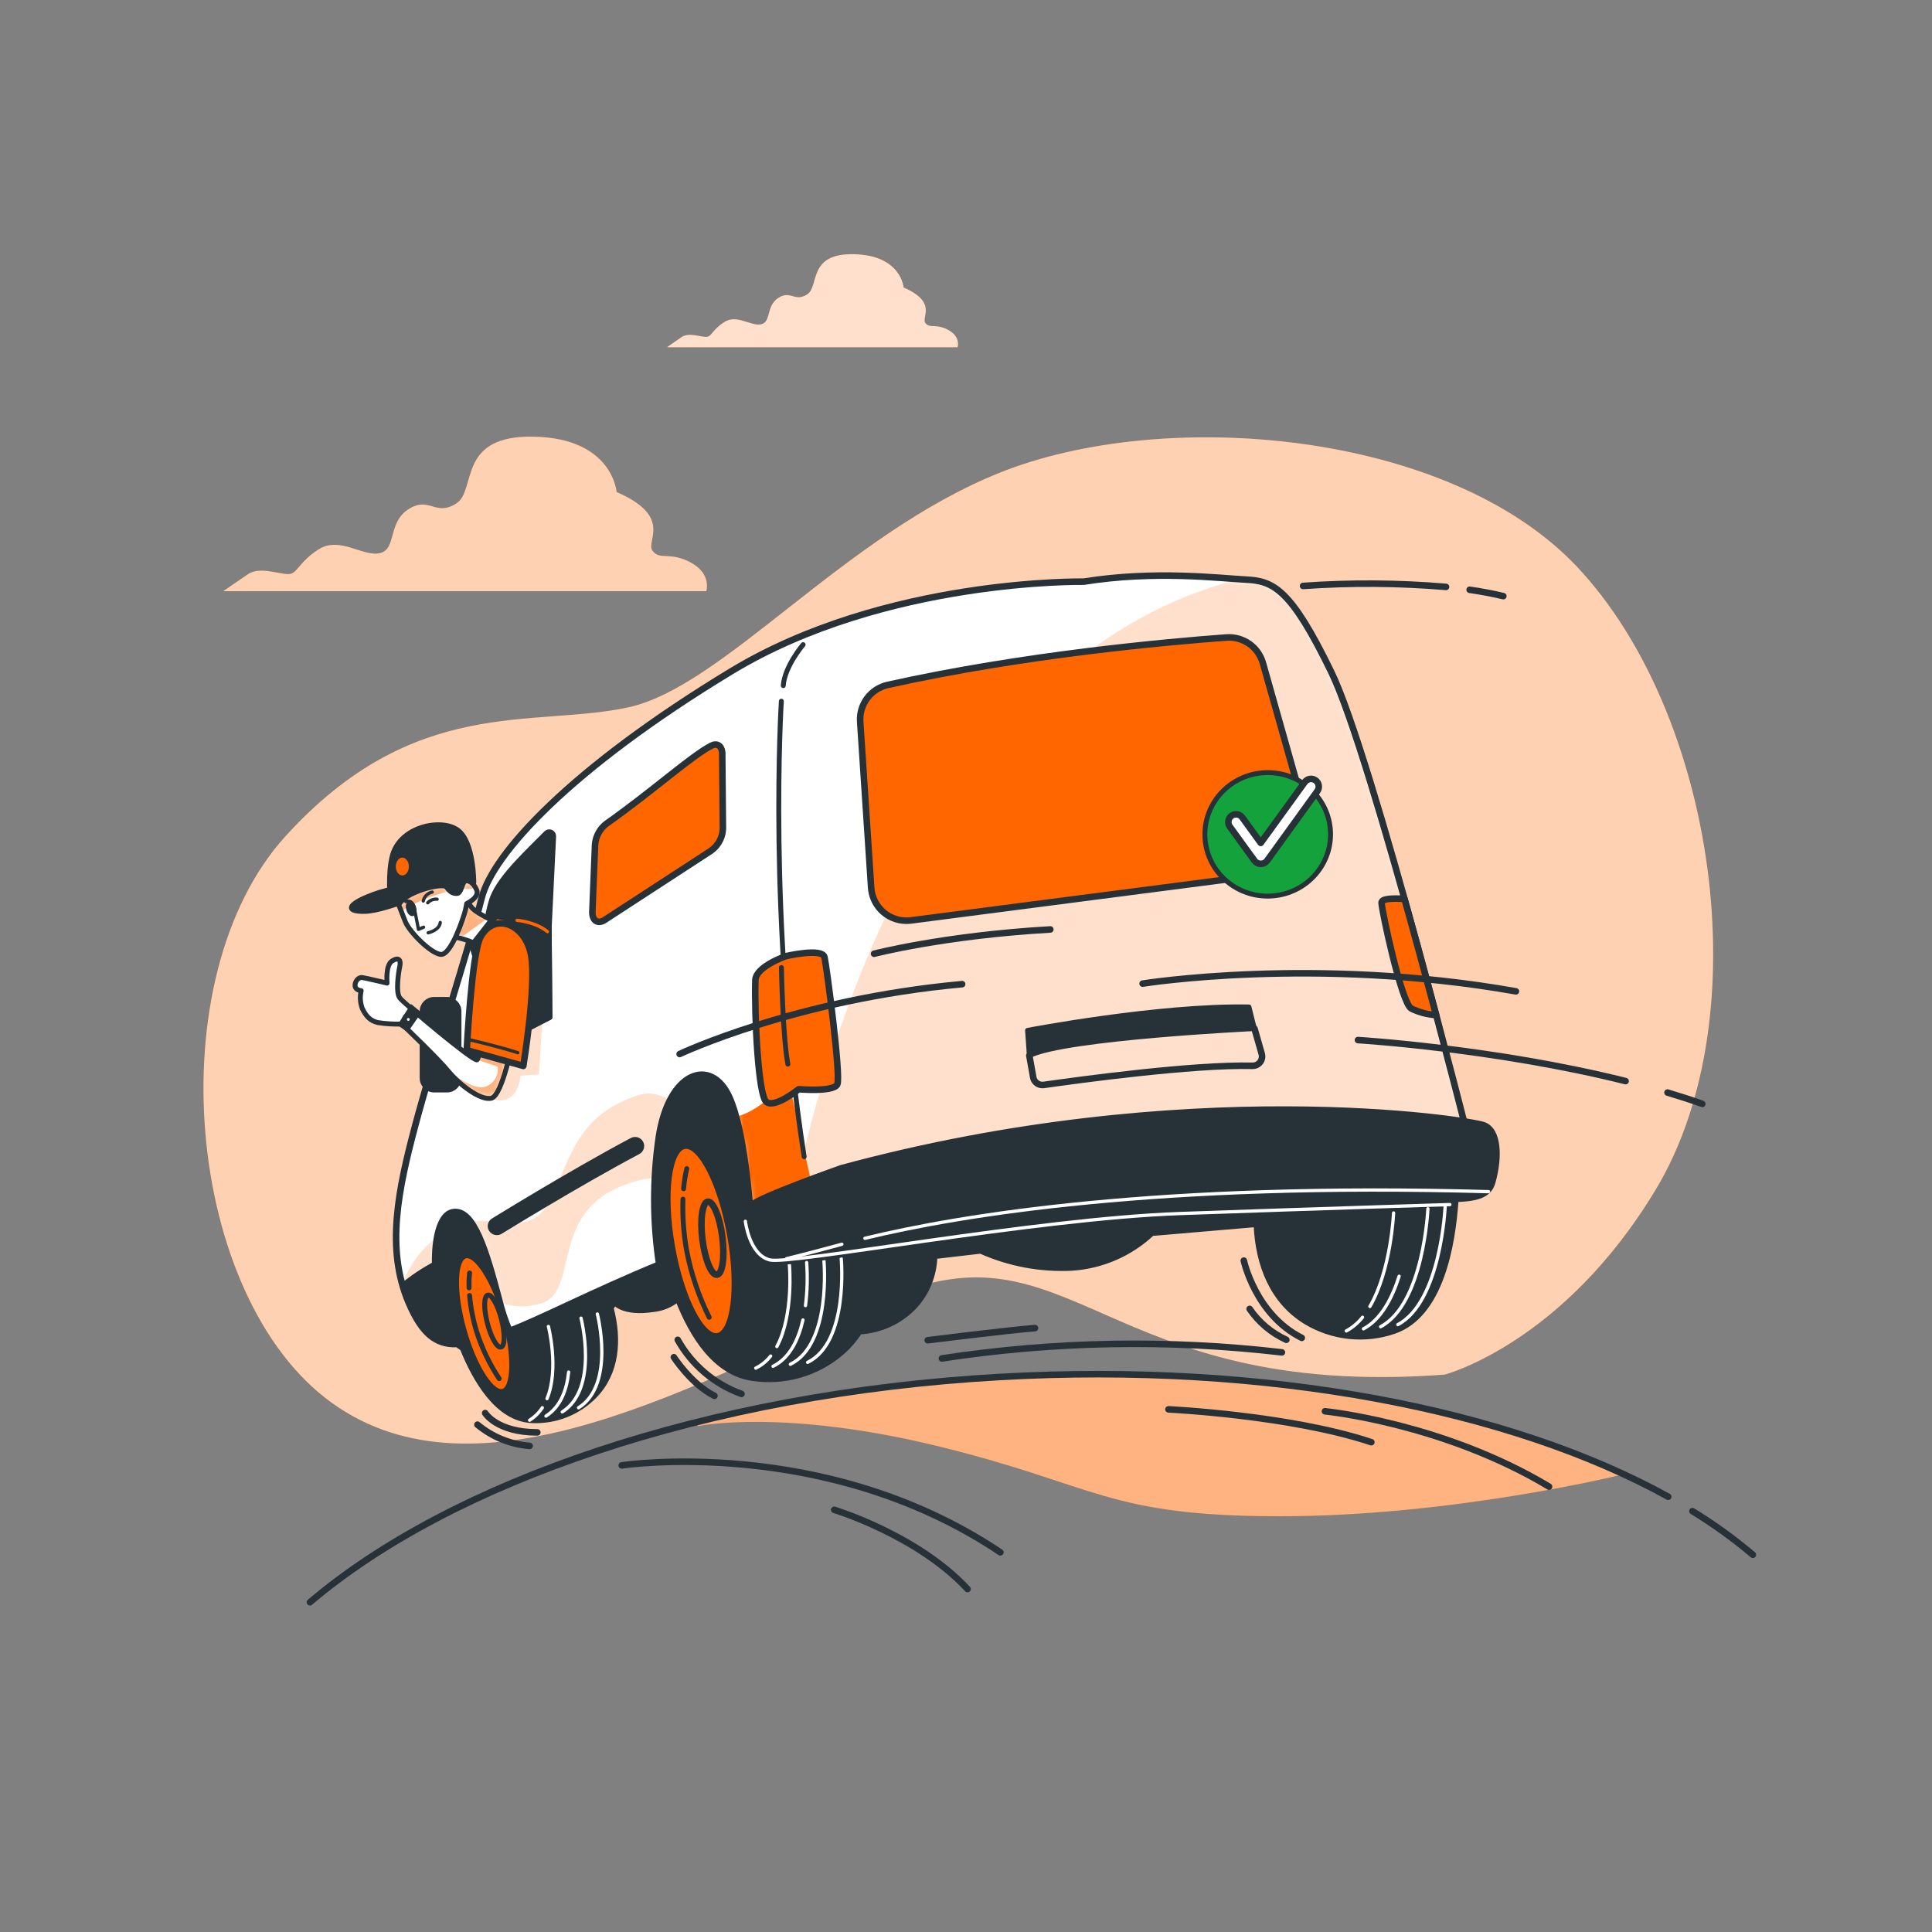 <svg width="295" height="295" viewBox="0 0 295 295" fill="none" xmlns="http://www.w3.org/2000/svg">
<rect x="0" y="0" width="295" height="295" fill="#808080" stroke="none"/>
<path d="M220.601 209.887C220.601 209.887 238.696 205.167 252.856 181.567C268.727 155.111 261.919 108.949 240.779 86.523C221.167 65.726 177.749 62.068 152.556 72.216C128.75 81.809 110.466 104.867 95.916 108.011C81.367 111.156 63.266 106.047 43.601 127.676C23.936 149.305 28.261 198.087 50.681 214.211C73.101 230.336 106.141 211.456 134.856 198.476C163.572 185.496 168.286 213.816 220.601 209.887Z" fill="#FF6600"/>
<g opacity="0.7">
<path d="M220.601 209.887C220.601 209.887 238.696 205.167 252.856 181.567C268.727 155.111 261.919 108.949 240.779 86.523C221.167 65.726 177.749 62.068 152.556 72.216C128.75 81.809 110.466 104.867 95.916 108.011C81.367 111.156 63.266 106.047 43.601 127.676C23.936 149.305 28.261 198.087 50.681 214.211C73.101 230.336 106.141 211.456 134.856 198.476C163.572 185.496 168.286 213.816 220.601 209.887Z" fill="white"/>
</g>
<path d="M214.607 162.25V162.215C209.792 160.616 202.405 161.159 201.308 161.813C200.141 162.594 199.139 163.597 198.358 164.763C195.765 168.442 193.906 172.587 192.883 176.971L140.52 181.838C138.591 177.673 135.682 173.938 132.762 171.684C131.927 170.985 130.966 170.454 129.93 170.121C129.474 170.066 129.012 170.082 128.561 170.168C126.661 164.663 123.971 159.353 120.608 159.017C113.528 158.309 101.173 160.681 97.804 167.548C94.435 174.416 93.379 191.561 93.379 191.561L91.019 193.921C89.298 190.568 86.904 187.605 83.987 185.219C83.155 184.516 82.192 183.985 81.154 183.655C80.564 183.49 78.204 183.856 75.732 184.664C75.632 184.57 75.538 184.475 75.431 184.387C73.072 182.41 68.234 181.331 65.531 186.369C62.829 191.408 66.074 200.948 67.691 203.107C68.476 204.211 69.46 205.157 70.594 205.898C72.499 210.618 75.903 216.636 81.143 216.913C82.937 217.01 84.732 216.72 86.404 216.062C88.077 215.405 89.588 214.395 90.836 213.102C94.235 209.562 94.601 204.588 93.32 199.721L93.869 198.918C93.869 198.918 95.09 200.659 99.769 199.957C101.125 199.817 102.411 199.284 103.468 198.423C105.663 204.022 109.209 209.633 114.843 210.471C117.262 210.841 119.731 210.685 122.084 210.016C124.437 209.346 126.618 208.177 128.478 206.588C129.56 205.655 130.503 204.572 131.281 203.373C134.436 203.199 137.408 201.837 139.6 199.562C141.561 197.47 142.683 194.729 142.75 191.862L149.718 191.048C154.092 192.999 158.865 193.892 163.648 193.656C168.229 193.361 172.565 191.484 175.914 188.346L191.791 186.989C192.057 193.142 194.269 198.789 199.461 201.898C201.449 203.084 203.67 203.826 205.972 204.071C208.274 204.317 210.602 204.06 212.795 203.32C220.117 200.865 221.852 189.986 222.324 183.372C223.055 172.752 219.669 163.754 214.607 162.25Z" fill="#263238" stroke="#263238" stroke-width="0.75" stroke-linecap="round" stroke-linejoin="round"/>
<path d="M117.67 207.055C117.061 207.833 116.284 208.464 115.398 208.901" stroke="white" stroke-width="0.5" stroke-linecap="round" stroke-linejoin="round"/>
<path d="M120.531 193.072C120.531 193.072 121.233 200.742 118.62 205.609" stroke="white" stroke-width="0.5" stroke-linecap="round" stroke-linejoin="round"/>
<path d="M122.602 201.544C121.935 204.494 120.608 207.356 118.035 208.624" stroke="white" stroke-width="0.5" stroke-linecap="round" stroke-linejoin="round"/>
<path d="M125.806 192.487C125.806 192.487 126.986 205.237 120.679 208.317" stroke="white" stroke-width="0.5" stroke-linecap="round" stroke-linejoin="round"/>
<path d="M128.449 192.192C128.449 192.192 129.629 204.948 123.316 208.022" stroke="white" stroke-width="0.5" stroke-linecap="round" stroke-linejoin="round"/>
<path d="M208.046 201.131C207.368 201.987 206.525 202.699 205.568 203.226" stroke="white" stroke-width="0.5" stroke-linecap="round" stroke-linejoin="round"/>
<path d="M212.789 185.207C212.789 185.207 212.412 193.933 209.173 199.485" stroke="white" stroke-width="0.5" stroke-linecap="round" stroke-linejoin="round"/>
<path d="M213.633 194.871C212.571 198.228 210.872 201.485 208.187 202.901" stroke="white" stroke-width="0.5" stroke-linecap="round" stroke-linejoin="round"/>
<path d="M218.029 184.558C218.029 184.558 217.397 199.096 210.807 202.577" stroke="white" stroke-width="0.5" stroke-linecap="round" stroke-linejoin="round"/>
<path d="M220.66 184.239C220.66 184.239 220.029 198.771 213.438 202.258" stroke="white" stroke-width="0.5" stroke-linecap="round" stroke-linejoin="round"/>
<path d="M82.806 214.943C82.304 215.712 81.642 216.364 80.865 216.854" stroke="white" stroke-width="0.5" stroke-linecap="round" stroke-linejoin="round"/>
<path d="M83.739 202.535C83.739 202.535 85.403 209.025 83.526 213.562" stroke="white" stroke-width="0.5" stroke-linecap="round" stroke-linejoin="round"/>
<path d="M86.824 209.503C86.559 212.129 85.644 214.772 83.361 216.223" stroke="white" stroke-width="0.5" stroke-linecap="round" stroke-linejoin="round"/>
<path d="M88.718 201.273C88.718 201.273 91.491 212.04 85.851 215.586" stroke="white" stroke-width="0.5" stroke-linecap="round" stroke-linejoin="round"/>
<path d="M91.208 200.635C91.208 200.635 93.987 211.403 88.341 214.955" stroke="white" stroke-width="0.5" stroke-linecap="round" stroke-linejoin="round"/>
<path d="M111.545 188.7C112.95 196.73 112.07 203.597 109.592 204.04C107.114 204.482 103.958 198.311 102.554 190.281C101.15 182.251 102.029 175.383 104.513 174.941C106.996 174.498 110.141 180.664 111.545 188.7Z" fill="#FF6600" stroke="#263238" stroke-linecap="round" stroke-linejoin="round"/>
<path d="M110.295 188.871C110.684 191.951 110.324 194.529 109.48 194.635C108.637 194.741 107.645 192.334 107.256 189.254C106.867 186.175 107.256 183.59 108.07 183.484C108.884 183.378 109.905 185.791 110.295 188.871Z" fill="#FF6600" stroke="#263238" stroke-linecap="round" stroke-linejoin="round"/>
<path d="M104.377 181.508C104.461 180.474 104.624 179.448 104.867 178.44" stroke="#263238" stroke-width="0.75" stroke-linecap="round" stroke-linejoin="round"/>
<path d="M108.289 201.143C106.656 197.874 105.488 194.392 104.819 190.8C104.375 188.259 104.195 185.679 104.282 183.101" stroke="#263238" stroke-width="0.75" stroke-linecap="round" stroke-linejoin="round"/>
<path d="M76.823 212.564C78.606 212.07 78.755 206.988 77.154 201.213C75.554 195.438 72.811 191.158 71.027 191.652C69.244 192.146 69.095 197.228 70.696 203.003C72.296 208.778 75.039 213.058 76.823 212.564Z" fill="#FF6600" stroke="#263238" stroke-linecap="round" stroke-linejoin="round"/>
<path d="M76.57 201.444C77.131 203.639 77.101 205.538 76.499 205.692C75.898 205.845 74.965 204.187 74.405 201.998C73.844 199.809 73.874 197.898 74.476 197.75C75.078 197.603 76.01 199.249 76.57 201.444Z" stroke="#263238" stroke-width="0.75" stroke-linecap="round" stroke-linejoin="round"/>
<path d="M71.626 196.647C71.593 195.891 71.619 195.133 71.703 194.381" stroke="#263238" stroke-width="0.75" stroke-linecap="round" stroke-linejoin="round"/>
<path d="M76.222 210.506C74.747 208.287 73.589 205.872 72.782 203.332C72.231 201.533 71.867 199.683 71.697 197.809" stroke="#263238" stroke-width="0.75" stroke-linecap="round" stroke-linejoin="round"/>
<path d="M203.296 102.66C197.078 89.828 194.393 88.712 190.257 88.5C186.121 88.288 176.357 87.072 165.477 88.813C165.477 88.813 135.128 88.282 111.646 102.507C87.131 117.357 75.201 130.402 73.532 137.163C71.862 143.925 66.163 161.542 63.46 171.643C60.758 181.744 58.917 190.641 62.363 198.818C64.446 203.762 66.664 205.249 69.514 205.226C69.078 204.443 68.694 203.633 68.363 202.801C65.531 195.786 65.874 185.75 69.107 185.101C72.34 184.452 74.269 191.172 76.222 198.5C76.61 200.115 77.135 201.694 77.791 203.22C82.624 201.397 90.364 197.32 100.654 193.083C99.677 186.648 99.655 180.103 100.589 173.661C102.111 163.589 108.548 161.365 111.351 167.495C113.669 172.546 114.531 183.85 114.761 187.661C118.891 186.239 122.348 185.301 124.478 185.172C124.478 185.172 159.689 177.218 185.643 176.581C211.598 175.944 224.583 175.324 224.583 175.324C224.583 175.324 209.515 115.469 203.296 102.66Z" fill="white"/>
<mask id="mask0_187_676" style="mask-type:luminance" maskUnits="userSpaceOnUse" x="60" y="87" width="165" height="119">
<path d="M203.296 102.66C197.078 89.828 194.393 88.712 190.257 88.5C186.121 88.288 176.357 87.072 165.477 88.813C165.477 88.813 135.128 88.282 111.646 102.507C87.131 117.357 75.201 130.402 73.532 137.163C71.862 143.925 66.163 161.542 63.46 171.643C60.758 181.744 58.917 190.641 62.363 198.818C64.446 203.762 66.664 205.249 69.514 205.226C69.078 204.443 68.694 203.633 68.363 202.801C65.531 195.786 65.874 185.75 69.107 185.101C72.34 184.452 74.269 191.172 76.222 198.5C76.61 200.115 77.135 201.694 77.791 203.22C82.624 201.397 90.364 197.32 100.654 193.083C99.677 186.648 99.655 180.103 100.589 173.661C102.111 163.589 108.548 161.365 111.351 167.495C113.669 172.546 114.531 183.85 114.761 187.661C118.891 186.239 122.348 185.301 124.478 185.172C124.478 185.172 159.689 177.218 185.643 176.581C211.598 175.944 224.583 175.324 224.583 175.324C224.583 175.324 209.515 115.469 203.296 102.66Z" fill="white"/>
</mask>
<g mask="url(#mask0_187_676)">
<path d="M120.319 164.575C120.319 164.575 116.749 169.46 112.407 170.504C113.941 176.133 114.572 184.463 114.767 187.614C118.454 186.346 121.587 185.455 123.735 185.195C124.047 183.354 124.236 182.18 124.236 182.18L120.319 164.575Z" fill="#FF6600"/>
<path opacity="0.2" d="M76.376 199.031C78.016 199.196 79.107 199.904 82.441 199.072C88.341 197.603 84.099 186.216 93.887 181.567C95.787 180.608 97.854 180.027 99.975 179.856C100.063 177.772 100.26 175.694 100.565 173.631C100.825 171.605 101.424 169.636 102.335 167.808C99.663 166.988 99.179 166.203 94.624 168.368C84.83 173.018 86.299 185.012 80.429 186.481C75.744 187.661 75.485 185.779 71.927 186.652C73.591 189.012 74.877 193.608 76.175 198.452C76.275 198.671 76.322 198.83 76.376 199.031Z" fill="#FF6600"/>
<g style="mix-blend-mode:multiply">
<path opacity="0.2" d="M66.741 188.948C63.997 190.836 62.363 193.667 61.431 196.057C61.684 197 61.995 197.926 62.363 198.83C64.446 203.774 66.664 205.261 69.514 205.237C69.078 204.455 68.694 203.645 68.363 202.813C66.564 198.346 66.08 192.665 66.741 188.948Z" fill="#FF6600"/>
</g>
<g style="mix-blend-mode:multiply" opacity="0.2">
<path d="M190.257 88.5L189.189 88.435C146.161 99.445 128.655 151.305 122.632 176.298C122.956 178.782 123.31 181.219 123.693 183.59C124.425 183.449 123.918 185.171 124.478 185.142C124.478 185.142 159.689 177.189 185.643 176.552C211.598 175.914 224.583 175.295 224.583 175.295C224.583 175.295 209.515 115.469 203.296 102.66C197.078 89.851 194.393 88.689 190.257 88.5Z" fill="#FF6600"/>
</g>
</g>
<path d="M203.296 102.66C197.078 89.828 194.393 88.712 190.257 88.5C186.121 88.288 176.357 87.072 165.477 88.813C165.477 88.813 135.128 88.282 111.646 102.507C87.131 117.357 75.201 130.402 73.532 137.163C71.862 143.925 66.163 161.542 63.46 171.643C60.758 181.744 58.917 190.641 62.363 198.818C64.446 203.762 66.664 205.249 69.514 205.226C69.078 204.443 68.694 203.633 68.363 202.801C65.531 195.786 65.874 185.75 69.107 185.101C72.34 184.452 74.269 191.172 76.222 198.5C76.61 200.115 77.135 201.694 77.791 203.22C82.624 201.397 90.364 197.32 100.654 193.083C99.677 186.648 99.655 180.103 100.589 173.661C102.111 163.589 108.548 161.365 111.351 167.495C113.669 172.546 114.531 183.85 114.761 187.661C118.891 186.239 122.348 185.301 124.478 185.172C124.478 185.172 159.689 177.218 185.643 176.581C211.598 175.944 224.583 175.324 224.583 175.324C224.583 175.324 209.515 115.469 203.296 102.66Z" stroke="#263238" stroke-linecap="round" stroke-linejoin="round"/>
<path opacity="0.2" d="M74.499 167.418C74.904 167.755 75.397 167.969 75.92 168.035C76.443 168.101 76.973 168.016 77.449 167.79C79.308 167.047 79.497 164.25 79.497 164.25L82.281 164.067L82.842 155.329L76.706 157.742C76.706 157.742 75.06 166.303 74.499 167.418Z" fill="#FF6600"/>
<path d="M66.452 192.971C64.69 193.908 63.024 195.014 61.478 196.275C61.723 197.14 62.018 197.989 62.363 198.818C64.446 203.762 66.664 205.249 69.514 205.226C69.078 204.443 68.694 203.633 68.363 202.801C67.154 199.662 66.507 196.335 66.452 192.971Z" fill="#263238" stroke="#263238" stroke-width="0.75" stroke-linecap="round" stroke-linejoin="round"/>
<path d="M75.85 188.098C75.691 188.097 75.534 188.053 75.397 187.971C75.26 187.889 75.148 187.772 75.072 187.632C74.964 187.428 74.941 187.19 75.007 186.969C75.073 186.749 75.224 186.563 75.426 186.452C75.567 186.375 87.049 179.26 96.559 174.203C96.662 174.149 96.775 174.115 96.89 174.104C97.006 174.093 97.123 174.104 97.234 174.138C97.345 174.172 97.449 174.228 97.538 174.302C97.628 174.376 97.703 174.467 97.757 174.569C97.812 174.672 97.846 174.784 97.857 174.9C97.868 175.016 97.856 175.133 97.822 175.244C97.788 175.355 97.733 175.458 97.659 175.548C97.585 175.638 97.494 175.712 97.391 175.767C87.886 180.817 76.411 187.927 76.269 188.003C76.14 188.071 75.996 188.103 75.85 188.098Z" fill="#263238" stroke="#263238" stroke-miterlimit="10"/>
<path d="M90.86 128.956L90.453 139.087C90.364 140.467 91.167 141.134 92.223 140.538L108.536 129.918C109.136 129.5 109.62 128.936 109.942 128.28C110.264 127.623 110.414 126.896 110.377 126.166L110.277 114.867C110.159 113.84 109.463 113.422 108.607 113.864C105.539 115.451 99.616 120.82 92.536 125.817C92.056 126.198 91.659 126.673 91.371 127.213C91.083 127.753 90.909 128.346 90.86 128.956Z" fill="#FF6600" stroke="#263238" stroke-linecap="round" stroke-linejoin="round"/>
<path d="M131.34 110.135L133.015 135.505C133.059 136.238 133.251 136.953 133.58 137.609C133.91 138.265 134.369 138.846 134.931 139.318C135.492 139.79 136.144 140.143 136.846 140.355C137.549 140.566 138.287 140.633 139.016 140.55L195.373 133.234C196.149 133.144 196.897 132.887 197.564 132.481C198.232 132.074 198.803 131.527 199.238 130.878C199.673 130.229 199.963 129.493 200.086 128.721C200.209 127.949 200.163 127.16 199.951 126.408L192.836 101.25C192.499 100.054 191.759 99.012 190.742 98.299C189.725 97.586 188.493 97.247 187.254 97.338C178.121 98.011 156.214 99.975 135.535 104.583C134.293 104.865 133.191 105.577 132.423 106.593C131.656 107.609 131.272 108.864 131.34 110.135Z" fill="#FF6600" stroke="#263238" stroke-linecap="round" stroke-linejoin="round"/>
<path d="M193.801 136.825C199.098 136.694 203.288 132.369 203.16 127.163C203.032 121.958 198.634 117.844 193.337 117.974C188.041 118.104 183.851 122.43 183.979 127.635C184.107 132.841 188.505 136.955 193.801 136.825Z" fill="#14A23C" stroke="#263238" stroke-width="0.75" stroke-linecap="round" stroke-linejoin="round"/>
<path d="M192.535 131.9H192.505C192.319 131.901 192.135 131.857 191.969 131.773C191.803 131.689 191.659 131.567 191.549 131.417L187.779 126.213C187.595 125.959 187.52 125.643 187.569 125.334C187.618 125.025 187.788 124.748 188.042 124.564C188.295 124.38 188.611 124.304 188.921 124.353C189.23 124.403 189.507 124.573 189.691 124.826L192.505 128.708L199.231 119.416C199.415 119.162 199.692 118.992 200.001 118.943C200.311 118.894 200.627 118.97 200.88 119.153C201.134 119.337 201.304 119.614 201.353 119.924C201.402 120.233 201.327 120.549 201.143 120.802L193.473 131.422C193.364 131.569 193.223 131.689 193.06 131.772C192.897 131.855 192.717 131.899 192.535 131.9Z" fill="white" stroke="#263238" stroke-linecap="round" stroke-linejoin="round"/>
<path d="M156.899 157.329C156.899 157.329 176.959 153.483 190.706 153.754L191.532 157.058C191.532 157.058 162.669 158.427 157.17 161.188L156.899 157.329Z" fill="#263238" stroke="#263238" stroke-width="0.75" stroke-linecap="round" stroke-linejoin="round"/>
<path d="M157.17 161.176L157.76 164.48C157.821 164.848 158.024 165.178 158.325 165.399C158.626 165.619 159.001 165.713 159.371 165.66C164.403 164.94 182.068 162.515 191.231 162.74C191.456 162.747 191.681 162.7 191.885 162.604C192.089 162.508 192.268 162.365 192.407 162.187C192.545 162.008 192.64 161.8 192.683 161.578C192.725 161.356 192.715 161.128 192.653 160.911L191.555 157.07" stroke="#263238" stroke-linecap="round" stroke-linejoin="round"/>
<path d="M83.969 155.341L83.857 141.712L84.535 127.7C84.54 127.566 84.505 127.433 84.433 127.32C84.362 127.206 84.258 127.117 84.135 127.063C84.012 127.01 83.876 126.994 83.744 127.019C83.612 127.045 83.491 127.109 83.397 127.204C80.859 129.8 76.517 133.729 75.231 136.951C73.561 141.122 71.585 161.654 71.585 161.654L83.969 155.341Z" fill="#263238" stroke="#263238" stroke-width="0.75" stroke-linecap="round" stroke-linejoin="round"/>
<path d="M68.257 152.604H66.281C65.274 152.604 64.457 153.42 64.457 154.427V164.61C64.457 165.617 65.274 166.433 66.281 166.433H68.257C69.264 166.433 70.08 165.617 70.08 164.61V154.427C70.08 153.42 69.264 152.604 68.257 152.604Z" fill="#263238" stroke="#263238" stroke-width="0.75" stroke-linecap="round" stroke-linejoin="round"/>
<path d="M69.502 143.093C70.438 143.272 71.351 143.551 72.228 143.925C72.954 144.282 73.615 144.761 74.181 145.341L77.131 141.441C77.131 141.441 72.806 139.629 71.986 138.526L71.172 137.417L69.502 143.093Z" fill="white"/>
<mask id="mask1_187_676" style="mask-type:luminance" maskUnits="userSpaceOnUse" x="69" y="137" width="9" height="9">
<path d="M69.502 143.093C70.438 143.272 71.351 143.551 72.228 143.925C72.954 144.282 73.615 144.761 74.181 145.341L77.131 141.441C77.131 141.441 72.806 139.629 71.986 138.526L71.172 137.417L69.502 143.093Z" fill="white"/>
</mask>
<g mask="url(#mask1_187_676)">
<g style="mix-blend-mode:multiply" opacity="0.5">
<path d="M71.98 138.526L71.219 137.47L71.13 137.529L69.502 143.075C69.502 143.075 69.815 143.134 70.257 143.24L74.476 140.184C73.554 139.781 72.709 139.22 71.98 138.526Z" fill="#FF6600"/>
</g>
</g>
<path d="M69.502 143.093C70.438 143.272 71.351 143.551 72.228 143.925C72.954 144.282 73.615 144.761 74.181 145.341L77.131 141.441C77.131 141.441 72.806 139.629 71.986 138.526L71.172 137.417L69.502 143.093Z" stroke="#263238" stroke-width="0.75" stroke-linecap="round" stroke-linejoin="round"/>
<path d="M75.732 139.783L72.127 144.379L72.617 145.942L78.11 140.237L75.732 139.783Z" fill="#FF6600" stroke="#263238" stroke-linecap="round" stroke-linejoin="round"/>
<path d="M69.962 126.797C67.525 124.909 61.177 126.113 59.932 130.585C59.165 133.34 59.59 137.47 59.59 137.47L66.823 135.936L67.413 136.827C68.593 138.597 71.148 137.417 71.809 136.827C72.169 136.514 72.145 135.594 72.051 134.833L72.34 134.768C72.34 134.768 72.393 128.691 69.962 126.797Z" fill="#263238" stroke="#263238" stroke-width="0.75" stroke-linecap="round" stroke-linejoin="round"/>
<path d="M67.26 135.393C64.085 135.039 60.871 135.345 57.82 136.29C53.1 137.871 52.374 139.24 55.755 139.157C59.136 139.075 67.26 135.393 67.26 135.393Z" fill="#263238" stroke="#263238" stroke-width="0.75" stroke-linecap="round" stroke-linejoin="round"/>
<path d="M61.431 133.676C61.981 133.676 62.428 133.066 62.428 132.313C62.428 131.561 61.981 130.951 61.431 130.951C60.88 130.951 60.434 131.561 60.434 132.313C60.434 133.066 60.88 133.676 61.431 133.676Z" fill="#FF6600"/>
<path d="M83.857 141.712C83.857 141.712 77.396 140.072 75.408 141.582C73.42 143.093 72.912 145.588 73.549 148.615C74.187 151.642 75.738 159.601 75.738 159.601L83.969 155.341L83.857 141.712Z" fill="#263238" stroke="#263238" stroke-width="0.75" stroke-linecap="round" stroke-linejoin="round"/>
<path d="M73.603 158.332C73.603 158.332 73.254 161.389 72.847 161.819C72.44 162.25 61.702 153.229 61.047 152.379C60.392 151.53 60.841 148.497 61.047 147.547C61.254 146.597 60.906 146.078 59.867 146.733C58.829 147.388 59.106 150.114 59.106 150.114C59.106 150.114 55.938 149.353 55.307 149.264C54.675 149.176 54.127 149.96 54.221 150.586C54.315 151.211 55.147 151.264 55.147 151.264C54.934 152.17 54.994 153.118 55.318 153.99C55.873 155.135 56.498 155.854 57.678 156.138C58.896 156.328 60.129 156.403 61.36 156.362C61.36 156.362 66.847 161.589 68.44 163.542C70.033 165.495 73.39 168.15 75.06 167.672C76.73 167.194 78.323 158.857 78.323 158.857L73.603 158.332Z" fill="white"/>
<mask id="mask2_187_676" style="mask-type:luminance" maskUnits="userSpaceOnUse" x="54" y="146" width="25" height="22">
<path d="M73.603 158.332C73.603 158.332 73.254 161.389 72.847 161.819C72.44 162.25 61.702 153.229 61.047 152.379C60.392 151.53 60.841 148.497 61.047 147.547C61.254 146.597 60.906 146.078 59.867 146.733C58.829 147.388 59.106 150.114 59.106 150.114C59.106 150.114 55.938 149.353 55.307 149.264C54.675 149.176 54.127 149.96 54.221 150.586C54.315 151.211 55.147 151.264 55.147 151.264C54.934 152.17 54.994 153.118 55.318 153.99C55.873 155.135 56.498 155.854 57.678 156.138C58.896 156.328 60.129 156.403 61.36 156.362C61.36 156.362 66.847 161.589 68.44 163.542C70.033 165.495 73.39 168.15 75.06 167.672C76.73 167.194 78.323 158.857 78.323 158.857L73.603 158.332Z" fill="white"/>
</mask>
<g mask="url(#mask2_187_676)">
<g style="mix-blend-mode:multiply" opacity="0.5">
<path d="M72.847 161.819L75.986 162.864C76.086 163.522 75.947 164.194 75.594 164.759C75.241 165.324 74.698 165.744 74.063 165.943C72.676 166.404 70.186 164.828 68.416 163.501L68.469 163.566C70.092 165.525 73.42 168.174 75.089 167.696C76.759 167.218 78.352 158.881 78.352 158.881L73.603 158.291C73.603 158.291 73.254 161.389 72.847 161.819Z" fill="#FF6600"/>
</g>
</g>
<path d="M73.603 158.332C73.603 158.332 73.254 161.389 72.847 161.819C72.44 162.25 61.702 153.229 61.047 152.379C60.392 151.53 60.841 148.497 61.047 147.547C61.254 146.597 60.906 146.078 59.867 146.733C58.829 147.388 59.106 150.114 59.106 150.114C59.106 150.114 55.938 149.353 55.307 149.264C54.675 149.176 54.127 149.96 54.221 150.586C54.315 151.211 55.147 151.264 55.147 151.264C54.934 152.17 54.994 153.118 55.318 153.99C55.873 155.135 56.498 155.854 57.678 156.138C58.896 156.328 60.129 156.403 61.36 156.362C61.36 156.362 66.847 161.589 68.44 163.542C70.033 165.495 73.39 168.15 75.06 167.672C76.73 167.194 78.323 158.857 78.323 158.857L73.603 158.332Z" stroke="#263238" stroke-width="0.75" stroke-linecap="round" stroke-linejoin="round"/>
<path d="M62.87 154.037L61.36 156.385L62.133 156.911L63.679 154.698L62.87 154.037Z" fill="#263238" stroke="#263238" stroke-miterlimit="10"/>
<path d="M62.351 156.25C62.677 156.25 62.941 155.986 62.941 155.66C62.941 155.334 62.677 155.07 62.351 155.07C62.025 155.07 61.761 155.334 61.761 155.66C61.761 155.986 62.025 156.25 62.351 156.25Z" fill="white" stroke="#263238" stroke-width="0.75" stroke-linecap="round" stroke-linejoin="round"/>
<path d="M60.906 138.225C60.906 138.225 61.266 139.116 61.867 140.68C62.469 142.243 65.702 145.541 67.284 145.73C68.865 145.919 70.759 140.172 71.06 138.986C71.16 138.597 71.26 137.972 71.26 137.972C71.26 137.972 73.249 137.033 72.788 135.901C72.328 134.768 71.396 134.249 70.953 134.597C70.511 134.945 70.434 136.414 69.773 136.426C69.113 136.437 68.753 136.231 68.169 135.452C67.585 134.673 61.531 136.29 60.906 138.225Z" fill="white"/>
<mask id="mask3_187_676" style="mask-type:luminance" maskUnits="userSpaceOnUse" x="60" y="134" width="13" height="12">
<path d="M60.906 138.225C60.906 138.225 61.266 139.116 61.867 140.68C62.469 142.243 65.702 145.541 67.284 145.73C68.865 145.919 70.759 140.172 71.06 138.986C71.16 138.597 71.26 137.972 71.26 137.972C71.26 137.972 73.249 137.033 72.788 135.901C72.328 134.768 71.396 134.249 70.953 134.597C70.511 134.945 70.434 136.414 69.773 136.426C69.113 136.437 68.753 136.231 68.169 135.452C67.585 134.673 61.531 136.29 60.906 138.225Z" fill="white"/>
</mask>
<g mask="url(#mask3_187_676)">
<path opacity="0.5" d="M68.157 135.452C67.567 134.679 61.531 136.296 60.906 138.225L61.248 139.098C63.555 137.707 66.062 136.678 68.682 136.048C68.486 135.869 68.31 135.669 68.157 135.452Z" fill="#FF6600"/>
<g style="mix-blend-mode:multiply">
<path opacity="0.5" d="M72.712 135.741C72.228 134.727 71.372 134.266 70.942 134.597C70.672 134.949 70.471 135.349 70.352 135.777C71.135 135.689 71.926 135.677 72.712 135.741Z" fill="#FF6600"/>
</g>
</g>
<path d="M60.906 138.225C60.906 138.225 61.266 139.116 61.867 140.68C62.469 142.243 65.702 145.541 67.284 145.73C68.865 145.919 70.759 140.172 71.06 138.986C71.16 138.597 71.26 137.972 71.26 137.972C71.26 137.972 73.249 137.033 72.788 135.901C72.328 134.768 71.396 134.249 70.953 134.597C70.511 134.945 70.434 136.414 69.773 136.426C69.113 136.437 68.753 136.231 68.169 135.452C67.585 134.673 61.531 136.29 60.906 138.225Z" stroke="#263238" stroke-width="0.75" stroke-linecap="round" stroke-linejoin="round"/>
<path d="M63.047 138.65C63.154 139.01 63.118 139.34 62.977 139.382C62.835 139.423 62.629 139.163 62.522 138.792C62.416 138.42 62.452 138.101 62.593 138.06C62.735 138.019 62.941 138.302 63.047 138.65Z" fill="#263238" stroke="#263238" stroke-miterlimit="10"/>
<path d="M61.95 137.647C62.776 137.411 63.13 138.03 63.23 138.603L63.384 139.281L63.897 141.907L64.676 141.576" stroke="#263238" stroke-width="0.5" stroke-linecap="round" stroke-linejoin="round"/>
<path d="M65.313 137.848C65.492 137.651 65.716 137.499 65.965 137.405C66.214 137.31 66.482 137.276 66.747 137.305" stroke="#263238" stroke-width="0.5" stroke-linecap="round" stroke-linejoin="round"/>
<path d="M65.997 136.213C65.662 136.283 65.354 136.45 65.111 136.692C64.868 136.934 64.7 137.241 64.629 137.576" stroke="#263238" stroke-width="0.5" stroke-linecap="round" stroke-linejoin="round"/>
<path d="M65.378 142.426C65.378 142.426 67.089 142.084 67.225 140.857" stroke="#263238" stroke-width="0.5" stroke-linecap="round" stroke-linejoin="round"/>
<path d="M79.904 162.757L71.266 160.35C71.266 160.35 72.027 145.6 73.361 143.105C75.437 139.228 80.199 140.975 81.096 145.848C81.933 150.45 79.904 162.757 79.904 162.757Z" fill="#FF6600" stroke="#263238" stroke-linecap="round" stroke-linejoin="round"/>
<path d="M71.473 158.71C71.473 158.71 76.193 159.796 79.066 160.74" stroke="#263238" stroke-width="0.5" stroke-linecap="round" stroke-linejoin="round"/>
<path d="M78.948 140.526C78.948 140.526 81.756 140.745 83.591 142.255" stroke="#FF6600" stroke-width="0.5" stroke-linecap="round" stroke-linejoin="round"/>
<path d="M128.437 178.257C128.437 178.257 115.858 182.694 114.708 183.903C113.557 185.113 113.675 189.833 116.389 192.128C119.103 194.423 138.449 189.219 152.279 187.703C166.109 186.186 196.47 183.956 208.86 183.354C221.25 182.752 226.884 184.387 227.97 180.522C229.056 176.658 228.92 172.528 226.56 171.69C224.2 170.852 181.201 163.967 128.437 178.257Z" fill="#263238" stroke="#263238" stroke-width="0.75" stroke-linecap="round" stroke-linejoin="round"/>
<path d="M113.811 186.481C113.811 186.481 114.401 191.597 117.546 192.381C120.69 193.166 158.061 186.086 180.086 185.301C202.11 184.517 221.386 183.927 221.386 183.927" stroke="white" stroke-width="0.5" stroke-linecap="round" stroke-linejoin="round"/>
<path d="M132.066 189.077C146.674 185.537 176.723 180.534 227.286 181.956" stroke="white" stroke-width="0.5" stroke-linecap="round" stroke-linejoin="round"/>
<path d="M120.089 192.192C120.089 192.192 123.446 191.378 128.549 189.986" stroke="white" stroke-width="0.5" stroke-linecap="round" stroke-linejoin="round"/>
<path d="M123.168 192.777C123.327 194.97 123.268 197.174 122.991 199.355" stroke="white" stroke-width="0.5" stroke-linecap="round" stroke-linejoin="round"/>
<path d="M122.631 98.43C122.631 98.43 119.817 101.728 119.599 104.684" stroke="#263238" stroke-width="0.75" stroke-linecap="round" stroke-linejoin="round"/>
<path d="M119.304 107.067C119.304 107.067 117.186 140.762 122.791 176.622" stroke="#263238" stroke-width="0.75" stroke-linecap="round" stroke-linejoin="round"/>
<path d="M119.971 146.001C119.971 146.001 115.398 147.594 115.339 149.659C115.186 155.211 115.77 167.059 116.979 168.209C118.189 169.359 121.947 166.315 121.947 166.315C121.947 166.315 127.257 166.775 127.847 165.583C128.437 164.392 126.225 147.618 125.894 146.155C125.564 144.692 119.971 146.001 119.971 146.001Z" fill="#FF6600" stroke="#263238" stroke-linecap="round" stroke-linejoin="round"/>
<path d="M215.48 153.99C216.67 154.571 217.963 154.912 219.285 154.993C217.822 149.494 216.164 143.37 214.453 137.258C212.907 137.151 210.913 137.151 210.954 137.848C210.984 139.039 213.987 153.129 215.48 153.99Z" fill="#FF6600" stroke="#263238" stroke-linecap="round" stroke-linejoin="round"/>
<path d="M119.316 147.736C119.316 147.736 119.516 158.356 120.301 162.486" stroke="#263238" stroke-width="0.75" stroke-linecap="round" stroke-linejoin="round"/>
<path d="M174.469 150.19C174.469 150.19 200.795 145.948 231.469 151.37" stroke="#263238" stroke-linecap="round" stroke-linejoin="round"/>
<path d="M254.614 166.823C256.426 167.365 258.208 167.938 259.924 168.551" stroke="#263238" stroke-linecap="round" stroke-linejoin="round"/>
<path d="M207.35 158.81C207.35 158.81 228.224 160.079 248.213 165.076" stroke="#263238" stroke-linecap="round" stroke-linejoin="round"/>
<path d="M143.818 207.42C161.006 204.794 178.468 204.482 195.738 206.494" stroke="#263238" stroke-linecap="round" stroke-linejoin="round"/>
<path d="M141.659 204.642C141.659 204.642 154.014 203.096 158.031 202.789" stroke="#263238" stroke-linecap="round" stroke-linejoin="round"/>
<path d="M224.401 90.052C226.171 90.305 227.941 90.642 229.545 91.025" stroke="#263238" stroke-linecap="round" stroke-linejoin="round"/>
<path d="M198.966 89.468C206.235 88.954 213.534 89.003 220.796 89.615" stroke="#263238" stroke-linecap="round" stroke-linejoin="round"/>
<path d="M103.775 160.94C103.775 160.94 121.404 152.592 146.91 150.273" stroke="#263238" stroke-linecap="round" stroke-linejoin="round"/>
<path d="M133.464 145.63C133.464 145.63 144.137 142.851 160.374 141.919" stroke="#263238" stroke-linecap="round" stroke-linejoin="round"/>
<path d="M103.486 204.577C105.629 208.414 109.086 211.348 113.221 212.837" stroke="#263238" stroke-linecap="round" stroke-linejoin="round"/>
<path d="M102.896 207.232C102.896 207.232 105.551 211.362 109.091 213.132" stroke="#263238" stroke-linecap="round" stroke-linejoin="round"/>
<path d="M189.921 192.482C189.921 192.482 191.691 200.742 198.771 204.282" stroke="#263238" stroke-linecap="round" stroke-linejoin="round"/>
<path d="M190.806 199.857C192.209 201.911 194.147 203.544 196.411 204.577" stroke="#263238" stroke-linecap="round" stroke-linejoin="round"/>
<path d="M74.08 215.763C74.08 215.763 75.85 218.713 82.045 218.713" stroke="#263238" stroke-linecap="round" stroke-linejoin="round"/>
<path d="M72.9 217.533C75.157 219.41 77.939 220.543 80.865 220.778" stroke="#263238" stroke-linecap="round" stroke-linejoin="round"/>
<path d="M152.657 210.252C136.987 211.105 121.433 213.432 106.2 217.203L106.566 217.751C106.566 217.751 119.546 214.996 143.535 220.896C167.525 226.796 169.106 231.516 195.455 231.516C221.805 231.516 247.375 225.227 247.375 225.227L244.177 223.457C220.518 213.444 188.092 208.27 152.657 210.252Z" fill="#FF6600"/>
<path opacity="0.5" d="M152.657 210.252C136.987 211.105 121.433 213.432 106.2 217.203L106.566 217.751C106.566 217.751 119.546 214.996 143.535 220.896C167.525 226.796 169.106 231.516 195.455 231.516C221.805 231.516 247.375 225.227 247.375 225.227L244.177 223.457C220.518 213.444 188.092 208.27 152.657 210.252Z" fill="white"/>
<path d="M94.931 223.752C94.931 223.752 125.906 219.032 152.751 237.027" stroke="#263238" stroke-linecap="round" stroke-linejoin="round"/>
<path d="M127.381 230.537C127.381 230.537 140.066 234.372 147.736 242.632" stroke="#263238" stroke-linecap="round" stroke-linejoin="round"/>
<path d="M202.311 215.492C202.311 215.492 220.306 217.262 236.531 226.997" stroke="#263238" stroke-linecap="round" stroke-linejoin="round"/>
<path d="M258.42 230.737C261.66 232.72 264.745 234.947 267.648 237.398" stroke="#263238" stroke-linecap="round" stroke-linejoin="round"/>
<path d="M47.324 244.655C68.829 226.365 107.687 212.795 152.657 210.252C193.703 207.922 230.725 215.273 254.727 228.542" stroke="#263238" stroke-linecap="round" stroke-linejoin="round"/>
<path d="M178.416 215.197C178.416 215.197 197.001 216.082 209.391 220.212" stroke="#263238" stroke-linecap="round" stroke-linejoin="round"/>
<path d="M94.152 75.131C94.152 75.131 93.562 66.971 81.615 66.676C69.667 66.381 72.865 74.841 69.661 76.883C66.458 78.924 65.579 75.703 62.369 77.756C59.159 79.809 60.599 83.88 57.997 84.464C55.395 85.049 51.873 81.839 48.669 83.874C45.465 85.91 45.459 87.662 44.002 87.662C42.545 87.662 39.63 86.482 37.884 87.662C36.138 88.842 34.09 90.27 34.09 90.27H107.84C107.84 90.27 108.713 87.644 105.48 85.898C102.247 84.152 100.813 85.603 99.651 84.128C98.489 82.653 102.896 78.924 94.152 75.131Z" fill="#FF6600"/>
<path d="M137.972 43.902C137.972 43.902 137.618 38.993 130.431 38.816C123.245 38.639 125.169 43.731 123.239 44.958C121.31 46.185 120.785 44.256 118.855 45.483C116.926 46.71 117.805 49.165 116.224 49.513C114.643 49.861 112.542 47.938 110.613 49.165C108.684 50.392 108.684 51.442 107.805 51.442C106.926 51.442 105.173 50.746 104.123 51.442C103.073 52.138 101.846 53.023 101.846 53.023H146.214C146.214 53.023 146.739 51.442 144.81 50.392C142.88 49.342 142.007 50.215 141.305 49.342C140.603 48.468 143.234 46.185 137.972 43.902Z" fill="#FF6600"/>
<path opacity="0.7" d="M94.152 75.131C94.152 75.131 93.562 66.971 81.615 66.676C69.667 66.381 72.865 74.841 69.661 76.883C66.458 78.924 65.579 75.703 62.369 77.756C59.159 79.809 60.599 83.88 57.997 84.464C55.395 85.049 51.873 81.839 48.669 83.874C45.465 85.91 45.459 87.662 44.002 87.662C42.545 87.662 39.63 86.482 37.884 87.662C36.138 88.842 34.09 90.27 34.09 90.27H107.84C107.84 90.27 108.713 87.644 105.48 85.898C102.247 84.152 100.813 85.603 99.651 84.128C98.489 82.653 102.896 78.924 94.152 75.131Z" fill="white"/>
<path opacity="0.8" d="M137.972 43.902C137.972 43.902 137.618 38.993 130.431 38.816C123.245 38.639 125.169 43.731 123.239 44.958C121.31 46.185 120.785 44.256 118.855 45.483C116.926 46.71 117.805 49.165 116.224 49.513C114.643 49.861 112.542 47.938 110.613 49.165C108.684 50.392 108.684 51.442 107.805 51.442C106.926 51.442 105.173 50.746 104.123 51.442C103.073 52.138 101.846 53.023 101.846 53.023H146.214C146.214 53.023 146.739 51.442 144.81 50.392C142.88 49.342 142.007 50.215 141.305 49.342C140.603 48.468 143.234 46.185 137.972 43.902Z" fill="white"/>
</svg>
